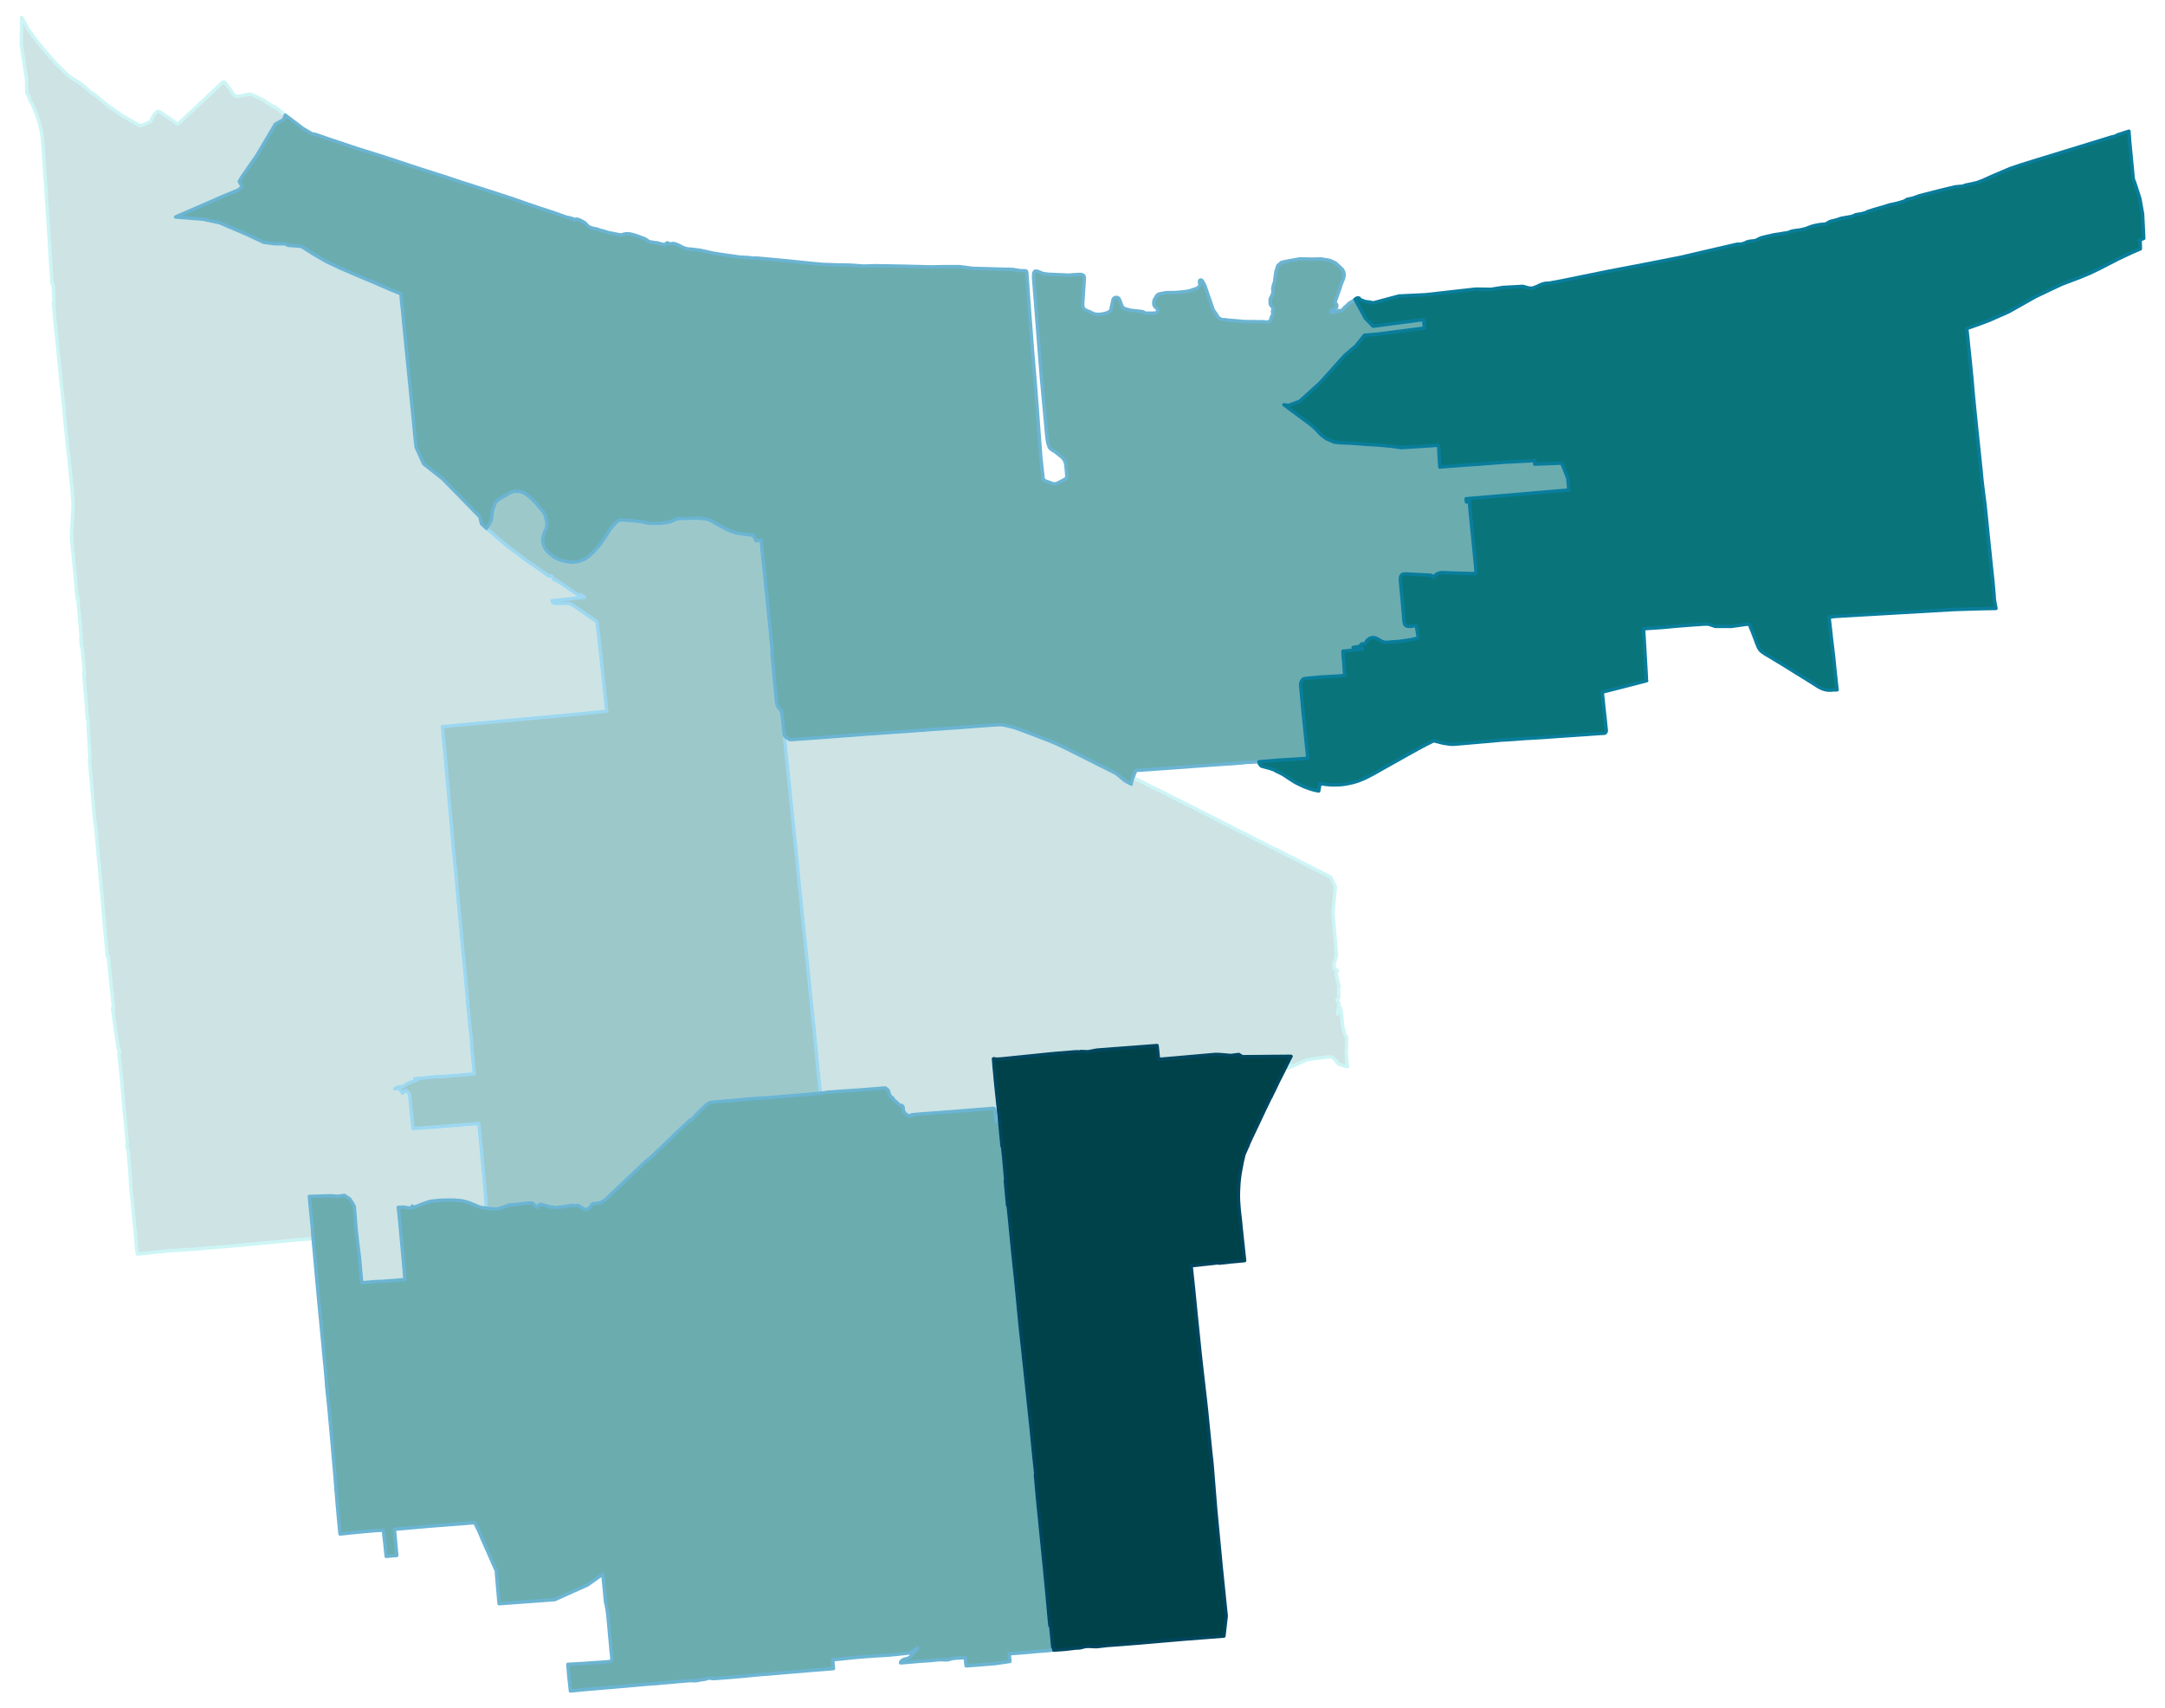 <svg width="5.07in" height="384" viewBox="0 0 3653 2880" xmlns="http://www.w3.org/2000/svg" xmlns:xlink="http://www.w3.org/1999/xlink"><path fill="#fff" d="M0 0h3653v2880H0z"/><defs><path id="a" d="M1686.89 1891.96l-2.74.23-1.03-.12-.91-.45-.92-.57-.57-.92-.34-1.37-.23-1.82-1.14-11.76-.34-2.85-.46-1.49-.34-.8-.57-.68-.92-.46h-1.48l-63.7 5.14-63.7 4.79-10.16 1.14.23 2.17-2.28-.23-2.17-.68-1.6-.8-2.17-1.26-1.94-1.59-.57-.8-1.03-1.49-.91-1.71-.69-2.17-.34-4.68-.57-.91-.91-1.26-1.14-.68-1.15.34-.57.23-.45-.11-3.43-3.09-2.39-2.28-5.03-4.22-1.71-3.31-3.77-2.4-2.74-6.05-.8-3.42-1.71-2.29-2.05-1.6-1.49-1.14-1.94-.11-13.01 1.14-30.48 2.4-29.11 1.94-22.72 1.71-10.04 1.48-.8-.11h-.8l-.92.11-.34-3.42-1.71-17.35-.91-9.13-.35-3.65-1.02-9.71-.46-4.33-.8-8.34-.34-3.42v-1.03l-.12-.91-.34-2.97-.11-1.94-.34-3.31-.35-3.65-.45-4.11-1.03-10.28-.57-6.84-.57-6.05-.69-7.42-.8-7.31-2.39-21.91-.23-2.86-2.51-24.08-.12-1.14-.11-1.37-.34-3.88-.46-4.46-.8-7.42-.69-7.3-1.59-17.12-1.03-9.93-1.83-17.01-1.6-15.64-1.59-15.98-2.63-24.54-2.51-25.57-.12-1.25-1.48-15.07-1.03-9.48-1.25-11.3-1.83-19.74-.11-1.03-1.94-20.66-1.26-12.21-.91-8.79-.92-8.56-.22-2.63-.92-9.82-1.25-11.18-1.03-10.16-1.83-18.84-1.37-12.55-.11-1.26-1.03-8.79-.68-7.07-.69-7.54-.23-2.97-.45-3.53-1.26-12.67-.46-4.23-.34-4.11-.57-5.25-.68-7.42-.92-7.99-1.37-12.9-.23-2.62-.68-6.16-.23-3.77-.46-3.43-.57-5.59-.91-8.45 1.48 2.06.8 1.03 1.26 1.14 1.37.91 3.65 2.28.57.35.57.22h1.26l.91.12 2.63-.12 51.14-3.76 7.99-.57 16.33-1.26 15.86-1.14 16.33-1.14 16.32-1.37 17.81-1.14 17.24-1.26 17.46-1.25 8.45-.57 9.36-.57 17.01-1.37 9.13-.46 8.68-.8 4.34-.23 3.54-.34 8.67-.57 17.35-1.26 18.73-1.25h.57l1.02-.12 19.3-1.48 9.02-.69 10.04-.68 8.91-.69 8.79-.68 5.93-.34h2.06l1.82-.12 4 .23 2.97.34 6.5 1.49 2.51.57 7.77 1.94 2.28.68 9.25 3.43 10.16 3.76 9.02 3.43 9.58 3.54 10.05 3.99 9.7 3.77 13.13 5.48 16.55 7.99 45.21 22.6 9.25 4.79 9.93 4.8 3.54 1.82 9.59 4.91 2.05 1.03 2.63 1.37 1.25.8 4.91 3.77 3.43 3.08 1.94 1.6.57.57 2.05 1.59 1.6 1.15.91.45 1.94 1.26 5.37 2.85.68.34 1.72.92v-1.26l.45-2.17.35-1.14.91-3.31 1.03-3.42 19.17 9.36 11.31 5.93 22.37 10.73 22.38 11.53 25.91 12.78.68.35 63.02 32.19 63.7 32.3 12.55 6.05 72.61 36.75 17.92 9.02 1.94.91 8.11 16.21-3.43 36.19-.68 6.73 2.51 31.62 2.85 34.36.69 5.82-.92 4.79-1.82 5.82-2.06 6.17.69 2.51-.12 5.02 3.2 1.03 1.14.91 1.26.69-.35.8-1.48 3.31-.46 1.14.69 3.19 3.19 13.36 1.49 3.88-1.26 4.91.23 4.11.34 9.01.35 1.83-3.77 4 3.2 4.22.57 1.48-.23 1.03-2.4 17.01 2.85-6.74.35-1.02 1.6-3.31 2.05 9.58 1.83 20.32.45 2.17.35.34 1.94 10.96 4.22 7.76-.46 2.86v3.54l.35 5.82-.12 4.79-.8 7.31 2.29 24.54-2.52-.46-3.08-.57-.68-.68-4.23-1.37-2.05-.35-3.43-1.82-1.25-1.37-1.71-2.86-5.14-5.36-2.17-1.14-1.71-.69-6.62.23-20.32 2.63-14.04 2.16-.58.35-5.7 2.51-24.43 10.96 2.17-9.02 2.39-10.62-1.82-.11-80.48.68-5.94-3.76-13.47 1.71-18.15-1.6-7.65-.23-72.83 6.4-21.46 1.82-1.83.12-.45-4.46-.58-4.9-.22-2.17-.8-8.11-.23-1.82-.23-1.83-94.98 7.19-7.19.57-14.27 2.74-11.99-.46-2.16.58-6.28-.12-36.76 2.97-4.8.46-85.96 8.78-7.19.23-2.51-.57h-1.94l.34 3.08.23 3.09.57 7.53.46 4.91.8 7.76.91 10.62.69 6.73 2.16 20.66 1.6 15.18 2.86 27.17z" stroke-linejoin="round"/></defs><use xlink:href="#a" fill="#cee3e4" stroke="#cef5f5" stroke-width="5.76"/><defs><path id="b" d="M683.23 2157.57l-9.48.92-4.45.45-2.17.12-2.63.23-3.76.22-3.66.23-4.22.35-7.31.57-11.75.45-20.1 1.72-3.42.22-3.88-43.83-3.08-24.43-2.4-21.91-.91-10.5-1.15-14.73-1.02-13.01-2.97-5.71-4.91-7.3-4.45-2.97-4.45-2.97-11.88 1.6-9.93-1.03-37.33 1.14 2.06 23.06 2.97 28.99.68 11.08.57 7.76-6.73.8-24.89 2.05-35.16 3.43-3.54.34-15.98 1.37-18.95 1.94-45.44 3.99-20.09 1.6-31.73 2.74-24.89 1.6-4.11.23-8.9.57-20.89 2.05-21.35 2.29-10.84 1.02-1.37.23h-1.6l-.35-1.94-.68-5.14-.69-7.64-.45-5.82-.69-7.08-.34-4.91-.34-4.57-.69-5.93-1.25-13.58-1.26-13.25-.68-6.62-1.37-14.83-2.63-26.14-.8-16.67-1.25-15.75-.8-9.82-.57-7.07-.35-4.23-.45-3.99-1.71-4.45-.12-4.91.46-3.43-.8-8.67-.8-8.45-1.14-11.41-.57-6.74-.46-5.82-.34-3.08-1.49-15.87-.22-2.28-.23-4.68-.23-1.83-.11-2.05-.35-3.31v-1.26l-1.71-17.12-.8-9.7-1.6-17.12-.91-8.56-2.28-21.01-.23-2.62 1.6.11-1.15-7.99-1.25 1.6-.91-6.73-.69-4.34-4.11-26.83-4.11-31.27 1.6-.12-8.79-87.89h-1.71l-.92-9.7-1.02-11.42-1.49-16.2-2.62-30.02-.8-9.25-.91-11.99v-.68l-1.03-11.64-.34-3.43-.92-7.76-.57-9.24-.23-3.77-.57-5.37-1.6-16.55-.91-9.02-.91-9.24-.23-2.51-.34-2.97-1.26-15.98-2.97-32.42-.34-2.74-.23-1.48-.23-1.71-.34-1.83-.34-1.48-.34-2.51-1.26-14.39-.46-4.9-.91-11.76-.11-1.71-3.77-42.81-1.6-18.83-.68-6.85 1.14-.8-3.31-57.42v-9.24l-1.6-1.14-.23-7.76-.34-6.74-.91-13.35-.69-7.2-.34-3.31-.23-1.82-.91-9.59-.69-8.45-.34-4.79-.23-2.17-.11-1.6-.12-1.48-.45-7.99 1.14 1.6.57.57-.34-1.6-2.4-26.03-.12-1.48-.68-6.28-1.26-11.07-.11-1.03-.8-.23-.23-1.48-.11-1.48-.34-4.11-.46-5.37 1.37 6.28-2.06-26.25-4.56-52.28-.35-.46-.57 4.57-.57-6.17-.23-1.94-.68-8.33-.8-9.82-.57-6.84-1.6-17.7-.68-6.85-.35-3.65-.45-4.56-.23-2.4-.23-2.17-.23-1.83v-.45l-.11-.92-.12-1.48-.11-1.14-.23-1.71-.11-1.6-1.14-11.19-.57-6.05-.35-6.16v-2.4l-.11-2.74.11-2.74.12-2.85v-1.03l.68-7.19.12-2.85.11-2.17.11-2.63.46-8.22.23-3.99.23-4.45.23-4.68.11-2.86v-2.62l.11-3.65-.34-7.65-.68-8.68-1.37-15.29-1.72-16.9-1.36-13.35-1.37-12.9-.46-4.79-.23-2.51-.68-5.94-2.97-28.42-2.4-22.6-.23-1.83-1.48-20.2-3.08-28.2-.46-3.76-2.51-24.43-2.63-26.48-.45-4.23-2.52-25.79-1.25-11.19-.46-4.11-1.83-18.6-1.02-11.42-1.37-17.23-.12-1.37-.11-.92 1.03-.11-.12-3.2-.23-2.85-1.02-23.63-1.03-2.05h-.8l-1.14-15.87-1.14-16.44-.23-4.68-.91-12.67-.23-3.99-.57-10.85-.35-5.02-.45-7.08-.92-14.15-1.02-16.44-.12-1.48-1.48-23.63-.46-6.85-.34-5.48-.11-1.25-.46-7.08-.34-5.25-.57-7.99-.8-11.76-1.03-13.81-.34-5.02-.8-13.24-.23-3.43-.23-3.99-.57-8.33-.68-9.02-.23-2.97-.12-1.94-.11-1.03-.46-4.22-.45-4.22-.58-4.11-.79-4.11-.8-4.11-1.15-5.25-1.37-4.91-1.48-5.02-1.48-4.45-2.29-6.4-1.48-3.88-1.48-3.42-1.03-2.4-2.97-6.28-.46-.91-.34-.68-3.08-5.14-.57-2.06-.12-1.14-.11-1.59-3.31-5.71-1.03-2.06v-.91l-.34-21.34-1.14-7.77-6.62-44.29-.46-3.76-.8-3.08.57-25.57.34-20.09 10.05 18.6L58.9 64.04l2.29 3.19L77.4 86.86l13.24 15.07 4 4.45 20.2 19.86 4.22 3.09 17.93 11.3 17.24 14.84 6.27 3.88 22.72 18.72 21.8 15.18 8.22 4.68 16.78 9.81 5.03 3.2 1.03.23 2.16-.34 3.89-1.37 5.25-2.63 5.82-2.28 1.25-1.83 3.31-6.39 5.03-7.19 2.28-1.94 1.48-.34 2.29.45 11.64 7.65 14.39 10.16 3.31 2.17 1.82.68 1.37-.68 1.94-1.71 58.68-54.91 13.36-12.9 2.62-.34 2.17 1.48 8.9 11.76 4.11 6.85 2.74 2.97 3.31.91 5.48-.23 15.76-3.31 3.08.46 6.51 2.62 12.44 5.94 17.24 11.07 2.97 1.37 2.05.46 16.55 13.35-1.02 2.63-2.06 5.14-13.58 7.42-13.93 23.51-18.04 30.36-9.82 14.04-9.47 13.7-5.82 8.45-3.88 6.73 3.42 5.94.34 4.33-6.16 4.46-20.78 8.44-69.75 30.36-6.16 2.63-4.57 2.05-3.76 1.72 23.74 1.94 22.49 1.71 28.08 6.05 45.21 19.29 29.22 13.7 18.27 2.39 18.15.23 4.68 2.51 7.53.57 14.5 1.15 3.42 2.05 15.87 10.05 22.95 13.35 23.17 10.96 37.56 16.09 19.63 8.22 22.83 9.82 2.86 1.37 4.79 1.94 3.77 1.6 5.02 2.05 3.77 1.26 2.63.91 1.25 14.61.34 2.97.46 4.56.57 4.8.12 1.37.22 1.48.46 4.45 1.6 18.38.68 6.73 1.26 12.45 4.45 45.08 5.82 57.42 2.06 20.77 3.65 37.79.57 6.27 2.17 19.98 12.79 28.19 32.19 25.34 62.44 63.92 3.08 12.1 6.63 5.94 1.48 1.37 1.94 1.6 9.93 8.44 1.26 1.03 1.14 1.14 3.65 3.08 6.85 5.94 6.39 5.37 7.2 5.59 29.11 22.03 11.64 7.87 1.6 1.15 19.29 13.69 5.37 3.66 4.56-.35 4.68 6.85 3.77.8 35.96 24.31h5.02l6.39 4.23-6.73.57-4 .45-16.09 1.72-16.67 1.82-9.02.92-2.51.22.57 1.83.57.69.69.79 1.02.58 1.15.45.57.23h.8l1.59.11h1.95l3.31-.11 12.44-.23h1.6l1.25.12 1.03.22 1.26.23 1.37.69 3.19 1.71 3.08 1.94 3.66 2.4 8.1 5.48 11.19 7.64 3.65 2.63 5.94 4.11 2.62 1.83 1.15 1.02 1.02.92.8 1.02.69 2.74.91 7.65 1.14 9.59 3.08 28.42 1.26 11.19.8 9.01 4.57 41.55 3.65 34.7.57 5.37-3.88.34-66.9 6.62-79.56 7.19-127.06 11.76.91 9.02.46 6.27 2.97 29.57 2.39 26.71.35 4.11 1.02 11.07.8 8.22 2.97 33.56 1.6 17.69 1.14 11.98 1.03 12.22 1.25 14.49 2.17 26.94.92 7.31 2.17 21.11 1.25 13.7 1.94 22.83 1.6 17.81.91 8.44.23 2.74 2.86 30.71 1.48 16.32 2.4 25.8 3.99 41.43 1.26 14.5 2.17 23.74.34 3.31.11 2.4.12 2.17 1.6 16.09.22 1.94.12 1.37.11 1.37v3.2l.23 2.05 1.26 11.3 2.51 21.92 1.25 20.43 1.94 19.75.92 10.04.57 5.37.23 2.51.23 2.4-30.71 2.62-3.31.23-20.89 1.71-1.6.12-6.97-.12-37.21 3.66 4.22 2.16-11.64 3.89-7.65 4.1-6.16 3.89-5.37-.69-1.48.8-4.46 1.94-1.14.8 7.2-.69 2.28 2.29 3.77 5.82 6.16-4.91 5.48 5.94 5.94 58.55 28.42-1.82 39.96-3.2 32.53-2.51 10.27-.91 2.52 28.08.68 5.47 1.94 21.01 3.08 31.84 1.6 18.72.23 2.86 1.26 15.29.91 13.7.46 6.05-6.63-1.03-4.9-.91-10.96-4.8-8.22-3.08-10.28-2.74-12.44-1.14-9.36-.11-14.73.34-12.67 1.26-5.93.91-8.79 3.08-11.76 4.45-2.4 1.03-1.03.34-2.28 1.14h-.57l-.46-1.14-.68-.68-.92-.57-.68.57-.57 1.37-.46 1.37-.91.57-8.79-1.71-3.08-.46-9.14.46 1.15 9.93.68 6.39.46 4.68 1.94 21.91 4.45 48.06 2.63 30.7z" stroke-linejoin="round"/></defs><use xlink:href="#b" fill="#cee3e4" stroke="#cef5f5" stroke-width="5.76"/><defs><path id="c" d="M999.67 2029.96l-4.11 5.82-2.86 2.17-2.97 1.14-2.51.69-12.21-7.42-.46.68-3.99.12h-.23l-3.2-.35-4.22-.22-4.57.91-3.19.68-16.9 2.17-3.08-.68-2.06-.35-5.82-.11-5.48-2.05-2.4-.46-2.96-1.03-3.66-1.25-2.17.91-1.48.68-.46 2.4-.91 1.03-.91.34-1.37-.8-1.37-.45-5.25-5.6-2.29-.34-11.64.57-10.16 1.48-8.22.8-7.08.12-8.67 3.31-8.68 2.97-7.31.8-5.02-.23-9.24-1.03-.46-6.05-.91-13.7-1.26-15.29-.23-2.86-1.6-18.72-3.08-31.84-1.94-21.01-.68-5.47-2.52-28.08-10.27.91-32.53 2.51-39.96 3.2-28.42 1.82-5.94-58.55-5.48-5.94-6.16 4.91-3.77-5.82-2.28-2.29-7.2.69 1.14-.8 4.46-1.94 1.48-.8 5.37.69 6.16-3.89 7.65-4.1 11.64-3.89-4.22-2.16 37.21-3.66 6.97.12 1.6-.12 20.89-1.71 3.31-.23 30.71-2.62-.23-2.4-.23-2.51-.57-5.37-.92-10.04-1.94-19.75-1.25-20.43-2.51-21.92-1.26-11.3-.23-2.05v-3.2l-.11-1.37-.12-1.37-.22-1.94-1.6-16.09-.12-2.17-.11-2.4-.34-3.31-2.17-23.74-1.26-14.5-3.99-41.43-2.4-25.8-1.48-16.32-2.86-30.71-.23-2.74-.91-8.44-1.6-17.81-1.94-22.83-1.25-13.7-2.17-21.11-.92-7.31-2.17-26.94-1.25-14.49-1.03-12.22-1.14-11.98-1.6-17.69-2.97-33.56-.8-8.22-1.02-11.07-.35-4.11-2.39-26.71-2.97-29.57-.46-6.27-.91-9.02 127.06-11.76 79.56-7.19 66.9-6.62 3.88-.34-.57-5.37-3.65-34.7-4.57-41.55-.8-9.01-1.26-11.19-3.08-28.42-1.14-9.59-.91-7.65-.69-2.74-.8-1.02-1.02-.92-1.15-1.02-2.62-1.83-5.94-4.11-3.65-2.63-11.19-7.64-8.1-5.48-3.66-2.4-3.08-1.94-3.19-1.71-1.37-.69-1.26-.23-1.03-.22-1.25-.12h-1.6l-12.44.23-3.31.11h-1.95l-1.59-.11h-.8l-.57-.23-1.15-.45-1.02-.58-.69-.79-.57-.69-.57-1.83 2.51-.22 9.02-.92 16.67-1.82 16.09-1.72 4-.45 6.73-.57-6.39-4.23h-5.02l-35.96-24.31-3.77-.8-4.68-6.85-4.56.35-5.37-3.66-19.29-13.69-1.6-1.15-11.64-7.87-29.11-22.03-7.2-5.59-6.39-5.37-6.85-5.94-3.65-3.08-1.14-1.14-1.26-1.03-9.93-8.44-1.94-1.6.46-.69 5.48-8.33 1.48-3.31 1.14-2.4.46-3.08.11-4.11 1.37-8.1 2.06-6.96 1.25-3.31 2.17-4.11 3.54-3.54 7.88-4.68 13.81-7.99 5.94-1.94 9.36.34 7.42 2.74 9.02 6.51 11.07 11.07 12.1 14.15 1.6 2.4 1.6 4.22 1.14 5.02.23 1.03.79 1.26.23 3.54.12 5.59-.46 3.08-.68 2.97-2.52 4.91-3.08 9.81-.23 6.62 1.83 6.62 3.77 6.97 5.36 5.59 8.34 6.51 7.87 4.11 9.13 2.74 11.19 2.05 11.65-.91 12.1-4.45 3.54-2.63 2.74-1.83 6.96-6.39 1.6-1.6 5.7-6.16 5.14-5.71.92-1.6 9.93-14.49 6.28-10.05.57-.91 2.85-3.2 4.68-5.02 4.45-4.45 1.83-1.26 2.17-.45h3.99l10.73.45 7.2.69 12.32 1.25 7.65 1.6 6.85 1.49 9.02.11 11.42-.23 12.1-1.6 2.51-.79 1.6-.46 5.82-2.63 4.79-1.82 4.46-.8h2.62l8.68-.12 18.6-.45 11.31.91 6.05 1.03 4.11 1.37 4.11 2.39 10.61 6.05 10.73 5.6.92.57 7.53 3.65 4.91 1.83 3.42.91 2.29.69 9.36 1.59 6.39.8 9.13 1.14 4.45.69.35 1.82 2.28 4.68 1.26 2.63.34-.23 8.33-1.14.69 8.68 1.25 14.15.35 3.08.22 2.63 4.34 40.06 1.14 14.16.23 2.05.57 1.03.8 9.13.12 2.28.34 2.17.23 3.65.8 7.54.79 8.44.35 2.63.57 6.73.57 5.6.68 5.48.46 5.82 2.05 21.69.58 6.5.79 7.99.8 8.56-.57 1.6.57 6.16.8 8.45 2.29 24.2.57 7.53 1.48 15.64.57 5.02.34 4.46.8 8.44.46 2.63.46 3.08.57 1.48.8 1.83 1.02 1.71 3.2 4 1.26 1.59.68 1.15.34.91.23.8.34 1.94.8 6.62 1.14 11.87.8 7.53.57 5.48.23 1.94.23 2.51.91 8.45.57 5.59.46 3.43.23 3.77.68 6.16.23 2.62 1.37 12.9.92 7.99.68 7.42.57 5.25.34 4.11.46 4.23 1.26 12.67.45 3.53.23 2.97.69 7.54.68 7.07 1.03 8.79.11 1.26 1.37 12.55 1.83 18.84 1.03 10.16 1.25 11.18.92 9.82.22 2.63.92 8.56.91 8.79 1.26 12.21 1.94 20.66.11 1.03 1.83 19.74 1.25 11.3 1.03 9.48 1.48 15.07.12 1.25 2.51 25.57 2.63 24.54 1.59 15.98 1.6 15.64 1.83 17.01 1.03 9.93 1.59 17.12.69 7.3.8 7.42.46 4.46.34 3.88.11 1.37.12 1.14 2.51 24.08.23 2.86 2.39 21.91.8 7.31.69 7.42.57 6.05.57 6.84 1.03 10.28.45 4.11.35 3.65.34 3.31.11 1.94.34 2.97.12.91v1.03l.34 3.42.8 8.34.46 4.33 1.02 9.71.35 3.65.91 9.13 1.71 17.35.34 3.42-.91.23-2.17.23-14.61 1.48-32.19 2.52-39.84 3.42-26.49 1.6-23.63 2.28-40.75 3.43-5.59 1.02-2.63 1.14-2.97 1.83-14.84 14.04-11.19 12.44h-1.02l-.57-.45-9.94 9.13-2.74 2.74-2.51 2.05-5.25 4.91-2.74 2.74-3.99 3.65-2.29 2.51-1.94 2.06-3.88 3.42-6.05 5.82-5.02 4.91-19.18 18.26-1.48 1.49-7.77 6.05-5.02 4.68-7.53 7.19-10.73 10.04-31.63 29.91-9.36 9.02-5.02 4.45-7.08 4.68-5.59.68-4 .8-2.28.35-2.05.11z" stroke-linejoin="round"/></defs><use xlink:href="#c" fill="#9dc8ca" stroke="#9dd7f0" stroke-width="5.76"/><defs><path id="d" d="M1704.01 2801.92l-25.8 3.77-10.62.8-20.43 1.71-17.01 1.14-1.14-10.27-.23-3.88-1.71.23-1.71.11-1.6.23h-1.83l-2.28.11-2.06.23h-1.94l-2.05.23-2.4.23-4.11.46-1.48.22-1.49.58-1.37.45-1.59.46-1.49.34-1.94.12-1.6.11h-3.19l-1.15-.11-1.25-.23h-1.37l-2.17.11h-3.88l-6.51.69-9.59.91-13.13.8-10.73.91-10.5.91-9.36.8-3.88.23.8-2.28 1.37-1.49 3.31-2.05 7.42-1.83 3.77-2.62 12.44-14.73-14.04 8.22-19.98 2.29-15.41 1.48-22.15 1.25-14.04 1.03-20.66 1.71-18.49 1.94-9.71 1.03-9.13.8 1.48 14.84-6.16.68-20.89 1.6-13.7 1.03-13.13 1.26-16.32 1.25-11.76 1.03-27.85 2.4-13.02.91-34.47 3.31-19.29 1.6-7.08.57-6.28.45-12.56.92-3.08-.34-3.77-.46-2.28.23-2.4.68-3.08 1.03-4.91.57-9.13 1.71-3.31.23-2.4-.11-4.45-.23-19.52 1.6-22.6 2.05-10.85.8-1.37.34-18.38 1.26-49.09 4.33-49.08 4.11-31.74 3.09-.68-6.28-1.94-18.15-1.72-20.55 23.06-1.25 41.33-2.86 5.48-.57 1.25-.11.8-.23.69-.46.34-.22.46-.46.34-.8.23-.57.22-.57v-2.97l-.22-2.51-1.14-10.62-.69-8.67-1.03-10.27-1.25-14.16-1.94-20.77-.35-3.54-.45-3.88-.23-2.17-.34-2.4-.23-1.48-1.49-8.56-.34-1.37-.23-.69-.34-1.6-.34-1.94-.34-2.39-.23-2.4-.23-1.83-.11-2.39-.23-2.63-.23-2.51-.23-1.94-.34-4-1.37-13.01-.46-5.36-.46-4-.45-3.99-25.69 18.15-55.36 24.88-44.18 3.2-49.66 3.65-.57-5.94-.91-10.5-3.09-35.73.23-2.39-13.81-31.39-4.22-9.36-5.37-12.22-5.48-12.89-2.51-5.48-3.2-6.51-2.39-4.34-17.93 1.49-36.18 2.74-14.62 1.14-13.92 1.14-16.33 1.48-18.26 1.6-18.15 1.48 4.11 44.29-17.93 1.49-3.08-29.68-.45-2.97-1.15-11.53-17.23 1.03-9.94.91-16.32 1.49-12.44 1.25-17.24 1.83-2.85-29.11-2.06-23.17-3.77-47.14-1.94-22.49-3.99-45.31-1.94-21.12-.69-7.53-1.37-15.07-.34-3.65-3.77-36.53-.23-5.25-2.39-27.51-.57-5.14-.57-5.25-3.32-35.95-5.82-60.39-2.51-27.39-1.83-19.41-.11-1.59-.34-4-4.34-47.83-.8-7.87-.57-7.76-.68-11.08-2.97-28.99-2.06-23.06 37.33-1.14 9.93 1.03 11.88-1.6 4.45 2.97 4.45 2.97 4.91 7.3 2.97 5.71 1.02 13.01 1.15 14.73.91 10.5 2.4 21.91 3.08 24.43 3.88 43.83 3.42-.22 20.1-1.72 11.75-.45 7.31-.57 4.22-.35 3.66-.23 3.76-.22 2.63-.23 2.17-.12 4.45-.45 9.48-.92-2.63-30.7-4.45-48.06-1.94-21.91-.46-4.68-.68-6.39-1.15-9.93 9.14-.46 3.08.46 8.79 1.71.91-.57.46-1.37.57-1.37.68-.57.92.57.68.68.46 1.14h.57l2.28-1.14 1.03-.34 2.4-1.03 11.76-4.45 8.79-3.08 5.93-.91 12.67-1.26 14.73-.34 9.36.11 12.44 1.14 10.28 2.74 8.22 3.08 10.96 4.8 4.9.91 6.63 1.03 9.24 1.03 5.02.23 7.31-.8 8.68-2.97 8.67-3.31 7.08-.12 8.22-.8 10.16-1.48 11.64-.57 2.29.34 5.25 5.6 1.37.45 1.37.8.91-.34.91-1.03.46-2.4 1.48-.68 2.17-.91 3.66 1.25 2.96 1.03 2.4.46 5.48 2.05 5.82.11 2.06.35 3.08.68 16.9-2.17 3.19-.68 4.57-.91 4.22.22 3.2.35h.23l3.99-.12.46-.68 12.21 7.42 2.51-.69 2.97-1.14 2.86-2.17 4.11-5.82 2.05-.11 2.28-.35 4-.8 5.59-.68 7.08-4.68 5.02-4.45 9.36-9.02 31.63-29.91 10.73-10.04 7.53-7.19 5.02-4.68 7.77-6.05 1.48-1.49 19.18-18.26 5.02-4.91 6.05-5.82 3.88-3.42 1.94-2.06 2.29-2.51 3.99-3.65 2.74-2.74 5.25-4.91 2.51-2.05 2.74-2.74 9.94-9.13.57.45h1.02l11.19-12.44 14.84-14.04 2.97-1.83 2.63-1.14 5.59-1.02 40.75-3.43 23.63-2.28 26.49-1.6 39.84-3.42 32.19-2.52 14.61-1.48 2.17-.23.91-.23.92-.11h.8l.8.11 10.04-1.48 22.72-1.71 29.11-1.94 30.48-2.4 13.01-1.14 1.94.11 1.49 1.14 2.05 1.6 1.71 2.29.8 3.42 2.74 6.05 3.77 2.4 1.71 3.31 5.03 4.22 2.39 2.28 3.43 3.09.45.11.57-.23 1.15-.34 1.14.68.91 1.26.57.91.34 4.68.69 2.17.91 1.71 1.03 1.49.57.8 1.94 1.59 2.17 1.26 1.6.8 2.17.68 2.28.23-.23-2.17 10.16-1.14 63.7-4.79 63.7-5.14h1.48l.92.46.57.68.34.8.46 1.49.34 2.85 1.14 11.76.23 1.82.34 1.37.57.92.92.57.91.45 1.03.12 2.74-.23 1.94 20.77 1.94 19.98.91-.12.34 4.68.35 3.66 1.25 10.5.23 3.42 3.2 35.73-.8.11 3.08 33.11.8 8.79.91-.12 3.08 30.48 1.03 10.96 1.03 9.93 3.08 31.61 4.45 41.9 2.52 25.45.91 8.9.8 9.02 3.88 39.72 4.56 41.32.35 2.74.11 2.74.23 1.72 1.83 16.43 1.94 18.38 4.45 41.78 4.45 41.66 4 41.55 3.88 36.64-.57 2.51.34 3.31 2.85 31.28 1.03 11.07 3.2 31.5.91 9.59 3.08 30.93.92 9.25 3.31 32.42 1.02 11.18 3.09 31.74.91 9.93 2.74 30.25 1.14 11.18 1.26-.11 3.54 36.64-1.49.11.23 3.31.11 1.49-4.79.45-7.99.8-8.68.57-7.53.69-7.08.68-19.18 1.6-12.21.91-4.91.35.11 2.05 1.03 10.84z" stroke-linejoin="round"/></defs><use xlink:href="#d" fill="#6bacaf" stroke="#6bb4d2" stroke-width="5.76"/><defs><path id="e" d="M1908.81 1321.92l-1.72-.92-.68-.34-5.37-2.85-1.94-1.26-.91-.45-1.6-1.15-2.05-1.59-.57-.57-1.94-1.6-3.43-3.08-4.91-3.77-1.25-.8-2.63-1.37-2.05-1.03-9.59-4.91-3.54-1.82-9.93-4.8-9.25-4.79-45.21-22.6-16.55-7.99-13.13-5.48-9.7-3.77-10.05-3.99-9.58-3.54-9.02-3.43-10.16-3.76-9.25-3.43-2.28-.68-7.77-1.94-2.51-.57-6.5-1.49-2.97-.34-4-.23-1.82.12h-2.06l-5.93.34-8.79.68-8.91.69-10.04.68-9.02.69-19.3 1.48-1.02.12h-.57l-18.73 1.25-17.35 1.26-8.67.57-3.54.34-4.34.23-8.68.8-9.13.46-17.01 1.37-9.36.57-8.45.57-17.46 1.25-17.24 1.26-17.81 1.14-16.32 1.37-16.33 1.14-15.86 1.14-16.33 1.26-7.99.57-51.14 3.76-2.63.12-.91-.12h-1.26l-.57-.22-.57-.35-3.65-2.28-1.37-.91-1.26-1.14-.8-1.03-1.48-2.06-.23-2.51-.23-1.94-.57-5.48-.8-7.53-1.14-11.87-.8-6.62-.34-1.94-.23-.8-.34-.91-.68-1.15-1.26-1.59-3.2-4-1.02-1.71-.8-1.83-.57-1.48-.46-3.08-.46-2.63-.8-8.44-.34-4.46-.57-5.02-1.48-15.64-.57-7.53-2.29-24.2-.8-8.45-.57-6.16.57-1.6-.8-8.56-.79-7.99-.58-6.5-2.05-21.69-.46-5.82-.68-5.48-.57-5.6-.57-6.73-.35-2.63-.79-8.44-.8-7.54-.23-3.65-.34-2.17-.12-2.28-.8-9.13-.57-1.03-.23-2.05-1.14-14.16-4.34-40.06-.22-2.63-.35-3.08-1.25-14.15-.69-8.68-8.33 1.14-.34.23-1.26-2.63-2.28-4.68-.35-1.82-4.45-.69-9.13-1.14-6.39-.8-9.36-1.59-2.29-.69-3.42-.91-4.91-1.83-7.53-3.65-.92-.57-10.73-5.6-10.61-6.05-4.11-2.39-4.11-1.37-6.05-1.03-11.31-.91-18.6.45-8.68.12h-2.62l-4.46.8-4.79 1.82-5.82 2.63-1.6.46-2.51.79-12.1 1.6-11.42.23-9.02-.11-6.85-1.49-7.65-1.6-12.32-1.25-7.2-.69-10.73-.45h-3.99l-2.17.45-1.83 1.26-4.45 4.45-4.68 5.02-2.85 3.2-.57.91-6.28 10.05-9.93 14.49-.92 1.6-5.14 5.71-5.7 6.16-1.6 1.6-6.96 6.39-2.74 1.83-3.54 2.63-12.1 4.45-11.65.91-11.19-2.05-9.13-2.74-7.87-4.11-8.34-6.51-5.36-5.59-3.77-6.97-1.83-6.62.23-6.62 3.08-9.81 2.52-4.91.68-2.97.46-3.08-.12-5.59-.23-3.54-.79-1.26-.23-1.03-1.14-5.02-1.6-4.22-1.6-2.4-12.1-14.15-11.07-11.07-9.02-6.51-7.42-2.74-9.36-.34-5.94 1.94-13.81 7.99-7.88 4.68-3.54 3.54-2.17 4.11-1.25 3.31-2.06 6.96-1.37 8.1-.11 4.11-.46 3.08-1.14 2.4-1.48 3.31-5.48 8.33-.46.69-1.48-1.37-6.63-5.94-3.08-12.1-62.44-63.92-32.19-25.34-12.79-28.19-2.17-19.98-.57-6.27-3.65-37.79-2.06-20.77-5.82-57.42-4.45-45.08-1.26-12.45-.68-6.73-1.6-18.38-.46-4.45-.22-1.48-.12-1.37-.57-4.8-.46-4.56-.34-2.97-1.25-14.61-2.63-.91-3.77-1.26-5.02-2.05-3.77-1.6-4.79-1.94-2.86-1.37-22.83-9.82-19.63-8.22-37.56-16.09-23.17-10.96-22.95-13.35-15.87-10.05-3.42-2.05-14.5-1.15-7.53-.57-4.68-2.51-18.15-.23-18.27-2.39-29.22-13.7-45.21-19.29-28.08-6.05-22.49-1.71-23.74-1.94 3.76-1.72 4.57-2.05 6.16-2.63 69.75-30.36 20.78-8.44 6.16-4.46-.34-4.33-3.42-5.94 3.88-6.73 5.82-8.45 9.47-13.7 9.82-14.04 18.04-30.36 13.93-23.51 13.58-7.42 2.06-5.14 1.02-2.63 30.25 22.83 14.16 8.34 2.4.68 2.39.34 3.54.92 21.92 7.64 37.1 12.45 6.97 2.28 48.97 15.41 61.99 20.43 44.4 14.15 22.03 7.42 17.7 5.6 48.97 15.75 22.26 7.3 22.38 7.88 22.49 7.65 22.48 7.3 22.04 7.88 3.99.68 2.63.57 2.28.92 1.83.23.8.57.68 1.71.57.11.69-.11 1.14-1.03 2.62-.45 4.34 1.14 3.08 1.48 4.23 2.51 1.94.8 5.82 6.28 1.94 1.14 5.59 2.05 6.4 1.15 6.73 2.39 3.66.8 9.7 2.97 5.93 1.14 12.33 2.51 3.31.23 3.09-.57 1.48-.57 4.45-.8 5.82.34 7.54 1.83 7.08 2.4 4.45 1.82 5.48 1.83 3.42 2.05 2.63 2.06 2.62 1.14 2.52.68 2.39.12 3.66.8 3.76.23 4 1.02 4.22 1.26 3.43.57 1.48.57 1.26-.46 1.25-1.82.8-.8 1.26-.23 3.42 1.37 2.06.46 1.02-.12 1.15-.34 1.25-.23 2.86.12 4.56 1.59 4.68 2.06 1.49 1.03 2.51 1.25 1.94.69 1.37.8 2.85.79 2.51.69 7.2.57 14.72 1.83 21.92 4.9 22.83 3.54 22.49 3.08 13.7.69 6.62.91h8.22l43.83 4 44.3 4.56 22.03 2.06 23.06.8 23.86.45 22.37 1.6 22.26-.57 45.78.8 45.55 1.14 23.97-.45h24.32l22.94 2.96 50.46 1.37 3.54.12 2.28.11 4.45-.23 3.2.57 1.94-.34 13.81 2.28 9.13.23 1.37.8.35.91.23 1.26 3.88 55.02 5.93 78.42 3.88 45.54 3.54 45.2 6.4 86.87 3.99 36.41 1.03 2.17 1.94 1.6 11.87 4.45 4.11.91 2.4-.23 3.19-1.14 13.36-7.08 1.37-1.59.57-1.83.12-2.06-1.83-19.97-1.83-5.37-3.54-4.9-11.87-9.59-7.3-4.57-3.09-3.19-2.39-6.74-1.72-10.16-9.59-103.87-9.36-119.62-.11-2.29-3.54-43.6.34-8.33 2.06-2.74 3.77-.12.79.35 8.79 3.65 5.48.8 4.8.57 20.2.8 13.02.68 10.61-.91 8.91-.46 3.42.57 2.63 1.71.91 3.54-.45 8.79-.58 8.56-1.82 27.74.57 4.22 1.14 2.4 1.6 1.71 2.51 1.26 1.48.8 6.28 2.51 1.83 1.14 5.94 2.28 7.53.23 1.94-.23 3.08-.45 7.08-1.83 3.2-1.6 2.17-1.37 1.25-2.17 3.54-16.66 1.37-2.74 1.83-1.14 2.28-.46 2.28.34 2.17 1.37 1.94 3.77 2.06 5.71 1.82 4.22 1.72 2.4 2.39 1.14 9.25 2.74 18.27 2.05 3.53.69 1.6.91 2.63 1.37 13.92-.11 3.43-.35 1.71-.79 1.49-3.09-.46-1.82-1.03-2.06-2.51-1.94-1.6-1.82-1.03-2.4-.22-2.74.22-3.42 1.37-3.32 1.72-2.62 1.71-3.2 2.97-2.39 4.79-1.15 8.79-1.48 16.21-.23 17.01-1.71 5.94-1.25 11.41-3.77 3.09-1.94 1.25-1.14 1.03-1.37.34-1.72-.34-2.96-.34-3.09.57-1.59 1.14-.57 1.37.11 1.6 1.37 1.37 2.4 2.96 5.36 4.68 13.81 9.59 27.51 4.8 6.97 3.54 5.7 2.51 1.71 2.4 1.49 2.17.57 3.53-.11 7.42 1.02 11.76.92 13.36 1.25 8.56.12 9.59.11 7.42.11h3.54l4.22.12 3.54.34 4.34.11 1.94-1.02 1.6-1.6.91-1.6.34-1.71.12-1.26 2.28-4.68.46-1.37.11-1.71-.57-2.62.34-2.29.57-1.71.46-1.14-.46-1.48-1.14-1.03-1.71-2.28-1.37-1.72-.68-3.31.11-4.22.11-1.71.35-1.49 2.17-4.11 1.36-3.19.35-2.06.57-2.96-.57-2.74V485l.8-2.62.57-3.08 1.6-4.46.34-1.94.23-3.31.68-3.99.46-4.22 1.14-5.71 2.85-8.79 6.17-5.25 11.07-2.4 19.98-3.54 20.77.46 14.84-.34 14.5 2.39 9.93 4.46 11.31 10.61 2.51 4.34.91 5.36-1.26 5.94-2.51 5.93-1.71 4.34-1.83 6.05-7.53 21.35-.34 1.48.23 1.83.8 1.48 1.14 1.14.57 1.83-.34 1.94-.69 2.05-1.6 1.03-1.94.8-2.51 1.26-2.4.57-.68.8.11 1.25.57 1.26 1.03 1.25h2.28l2.4-.68 3.31-1.03 2.06-1.14 1.59-.8 1.6.11 1.49.57h1.14l1.03-.34.57-1.25 2.05-2.06 2.85-3.19 2.86-2.06 2.17-2.51 2.39-2.05 4.8-2.74 4.57-3.43 12.9 23.86 4.22 7.87 13.24 13.7 85.16-11.3 1.49 14.38-15.99 2.06-63.92 8.22-21.35 1.71-14.27 17.92-14.84 12.67-4.11 3.54-7.31 8.1-34.13 38.01-20.55 18.61-3.65 3.31-10.39 9.36-18.72 6.96-7.99-1.14 30.59 22.6 15.98 11.87 3.43 3.08 3.2 2.97 10.27 10.62 8.33 6.27 13.36 5.71 11.3 1.14 16.67.57 26.48 2.06 20.32 1.14 6.17.57 16.09 1.49 15.98 2.28 47.15-2.97 15.64-1.03 2.17 36.76 9.93-.8 13.36-1.03 20.55-1.6 21.8-1.37 43.49-3.42 43.5-2.17 7.99-.68-.57 6.16 45.77-1.71 8.56 21.57 1.26 3.31.46 2.06-.12 1.82.8 5.82.8 10.73-173.17 14.73.45 5.59 5.82-.46-.34 6.85 10.05 102.05.91 12.1-8.22.11-8.67-.23-40.87-1.37-2.17.23-2.51.57-2.74 1.03-2.74 1.83-2.86 2.62-1.48 1.83-1.03-1.71-.68-.69-1.71-1.03-1.6-.34-41.67-2.17-3.88.23-1.49.69-1.02.68-.92 1.03-.68 1.14-.8 2.85-.11 5.37.8 8.56 2.28 23.51 3.08 36.19 1.03 4.45 1.14 1.71.8.69.57.45 1.14.46 2.85.46h4.23l8.9-1.37 1.49 8.79 1.94 12.32-11.99 2.63-4.68.8-5.71.91-7.53 1.03-1.71.23-21.12 1.59h-2.29l-1.82-.11-2.29-.46-2.74-1.14-2.96-1.82-3.09-1.72-2.16-1.14-1.95-.91-1.36-.34-1.37-.23-1.37-.12-1.37.12-1.83.34-1.37.46-1.37.45-1.37.8-1.37 1.26-1.6 1.48-1.6 2.28-1.14 2.06-.8 1.71-5.02-.45-4.8 4.56-10.27 1.48 16.33 1.72-.35 1.37-30.59 3.08-2.4.23.23 8.22 1.03 9.93.8 11.64.8 10.84-4.11.8-16.56 1.14-19.4 1.03-14.27 1.26-11.76 1.25-3.08.57-1.72 1.26-1.82 2.4-1.6 3.88v4.11l4.68 49.99 2.4 23.17 5.02 49.2-26.26 1.83-12.1.57-7.64.57-2.29.11-1.94.23-3.31.23-4.34.34-22.71 1.83-.92.11-.8.11-15.29.8-5.94.23-2.51.23-1.71.23-1.94.23-2.74.23-10.51.91-9.01.57-5.48.34-16.21 1.14-15.42 1.03-31.27 2.4-38.47 2.74-6.85.45-4.68.35-12.68.91-15.98 1.14-4.68.23-6.39.34-1.83 4.22-1.6 4.23-1.59 3.54-1.03 3.42-.91 3.31-.35 1.14-.45 2.17v1.26z" stroke-linejoin="round"/></defs><use xlink:href="#e" fill="#6bacaf" stroke="#6bb4d2" stroke-width="5.76"/><defs><path id="f" d="M2226.62 1324.66l-1.6 8.79-7.42-1.49-7.53-2.28-6.28-2.28-4.46-1.72-4.56-2.17-5.02-2.39-4.8-2.51-10.27-6.51-4-2.63-2.28-1.59-1.71-1.14-2.63-1.6-3.54-1.83-4.11-2.05-2.28-1.03-2.06-.91-.8-.92-.11-.11-8.1-2.86-4.23-1.14-1.03-.22-2.28-.69-1.83-.46-.79-.22-4-1.15-.8-.34-.8-.57-.45-.68-.35-1.03-.11-1.37-1.37.34-.69-3.77.8-.11.92-.11 22.71-1.83 4.34-.34 3.31-.23 1.94-.23 2.29-.11 7.64-.57 12.1-.57 26.26-1.83-5.02-49.2-2.4-23.17-4.68-49.99v-4.11l1.6-3.88 1.82-2.4 1.72-1.26 3.08-.57 11.76-1.25 14.27-1.26 19.4-1.03 16.56-1.14 4.11-.8-.8-10.84-.8-11.64-1.03-9.93-.23-8.22 2.4-.23 30.59-3.08.35-1.37-16.33-1.72 10.27-1.48 4.8-4.56 5.02.45.8-1.71 1.14-2.06 1.6-2.28 1.6-1.48 1.37-1.26 1.37-.8 1.37-.45 1.37-.46 1.83-.34 1.37-.12 1.37.12 1.37.23 1.36.34 1.95.91 2.16 1.14 3.09 1.72 2.96 1.82 2.74 1.14 2.29.46 1.82.11h2.29l21.12-1.59 1.71-.23 7.53-1.03 5.71-.91 4.68-.8 11.99-2.63-1.94-12.32-1.49-8.79-8.9 1.37h-4.23l-2.85-.46-1.14-.46-.57-.45-.8-.69-1.14-1.71-1.03-4.45-3.08-36.19-2.28-23.51-.8-8.56.11-5.37.8-2.85.68-1.14.92-1.03 1.02-.68 1.49-.69 3.88-.23 41.67 2.17 1.6.34 1.71 1.03.68.69 1.03 1.71 1.48-1.83 2.86-2.62 2.74-1.83 2.74-1.03 2.51-.57 2.17-.23 40.87 1.37 8.67.23 8.22-.11-.91-12.1-10.05-102.05.34-6.85-5.82.46-.45-5.59 173.17-14.73-.8-10.73-.8-5.82.12-1.82-.46-2.06-1.26-3.31-8.56-21.57-45.77 1.71.57-6.16-7.99.68-43.5 2.17-43.49 3.42-21.8 1.37-20.55 1.6-13.36 1.03-9.93.8-2.17-36.76-15.64 1.03-47.15 2.97-15.98-2.28-16.09-1.49-6.17-.57-20.32-1.14-26.48-2.06-16.67-.57-11.3-1.14-13.36-5.71-8.33-6.27-10.27-10.62-3.2-2.97-3.43-3.08-15.98-11.87-30.59-22.6 7.99 1.14 18.72-6.96 10.39-9.36 3.65-3.31 20.55-18.61 34.13-38.01 7.31-8.1 4.11-3.54 14.84-12.67 14.27-17.92 21.35-1.71 63.92-8.22 15.99-2.06-1.49-14.38-85.16 11.3-13.24-13.7-4.22-7.87-12.9-23.86 2.74-2.05 2.05-.35 1.94.35 1.26 1.59 1.94 1.49 3.42 1.25 3.77 1.49 6.62.8 7.19 1.37 42.92-11.53 45.21-2.17 47.49-5.37 3.2-.34 33.56-3.76 26.03.34 20.09-3.2 32.07-1.71h1.72l10.16 2.74 5.7.34 8.22-3.08 3.43-1.83 4.22-1.71 4.34-1.25 3.31-.58h4.11l21.23-3.88 77.17-15.75 50.8-9.7 23.98-4.68 48.97-9.59 24.43-5.71 71.46-16.55h5.02l2.06-.23 5.93-1.71 3.09-1.71 4.79-1.26 9.36-1.02 2.86-1.14 3.31-1.83 3.99-1.83 9.7-2.39.8-.23.57-.12h.35l11.07-2.51 10.27-1.48 5.6-1.03 4.22-.46 5.25-1.36 3.43-1.49 3.76-.8 10.62-1.37 9.02-2.05 9.47-3.65 6.97-1.95 8.33-1.48 8.22-.8 2.4-.45 3.19-2.29 3.66-1.82 9.93-2.4 8.1-2.74 16.67-2.97 3.08-.8 2.29-1.02 2.62-1.37 9.36-1.49 6.62-1.71 4.57-2.17 8.56-2.74 4.11-1.25 2.97-.8 14.27-4.23 4.79-1.71 15.19-3.31 10.61-3.2 2.86-1.36 2.39-1.72 3.77-.91 5.94-1.26 6.73-2.28 3.54-1.48 32.88-8.45 21.69-5.25 2.97-.57 3.42-1.03 13.47-1.25 4.57-1.72 10.5-2.16 9.25-2.17 10.38-4 14.5-6.62 30.37-12.9 18.83-6.39 36.19-11.19L3563.16 230l5.25-1.14 5.02-2.51 18.72-6.05 1.26 17.46 6.05 63.13 2.63 6.85 8.56 26.59 4.56 25.91 1.94 40.98-7.87 2.97 1.82 1.6.35 13.01-.8.34-14.27 6.17-22.49 10.61-30.59 15.75-16.56 7.99-16.66 6.97-30.83 11.64-9.01 4.22-34.37 16.32-3.08 1.6-43.49 24.54-32.31 14.27-16.55 6.28-12.9 4.57-9.13 3.19 1.03 7.99.79 7.65 1.6 16.09 1.94 18.27 3.54 35.73.69 8.21.34 4.91.23 2.28 1.25 13.93.69 6.51 1.6 16.66 2.17 21.35 1.94 19.17 3.54 33.56 3.08 29.68.45 5.02.92 9.36 2.05 17.24 2.51 19.52.35 2.62v.12l4.22 40.63 1.26 13.02 4.22 40.75 1.14 11.52.69 5.94 1.02 9.7.23 2.28.91 9.14 1.95 22.14.34 6.62 2.05 11.07.69 3.54-24.66.46-20.09.57-27.74.91-198.98 11.53-7.76 1.03-1.14.23-1.14.11.34 4.34 1.48 13.12.35 2.63.11 1.26.23 2.51.34 2.51.12 1.6.91 8.33 1.6 13.13 2.17 18.49 1.37 13.92 1.02 10.05 1.94 17.8 1.37 12.79h-3.65l-1.82.11-1.72.12-4.34.34h-1.14l-2.05-.12-2.51-.22-2.74-.57-2.29-.58-1.48-.57-1.37-.45-1.83-.8-1.82-.91-2.86-1.6-2.51-1.49-3.08-2.05-3.2-2.06-3.54-2.16-5.25-3.31-4.33-2.74-4.23-2.52-2.62-1.71-7.08-4.34-3.2-1.94-3.54-2.28-2.62-1.6-3.43-2.17-3.65-2.28-5.94-3.65-4.45-2.74-6.28-3.77-3.99-2.39-4.8-2.97-3.31-1.94-3.88-2.4-3.42-1.94-3.2-2.05-2.51-1.72-1.37-1.02-1.37-1.26-1.6-1.6-1.71-2.62-.91-1.6-.58-1.37-.91-2.28-1.48-3.31-2.63-7.31-4.45-11.64-1.48-3.65-.8-1.83-3.2-8.11-9.82 1.15-19.52 2.85h-27.97l-11.64-3.88h-6.85l-7.31.57-10.38.68-26.83 2.06-27.4 2.51-30.59 2.05.34 5.83 4.45 76.82-.11 2.85.57 2.17-23.17 6.05-51.83 13.24.57 5.25.8 7.31.23 2.16 1.02 10.16 1.15 10.62.79 7.19.23 1.6.8 8.1 1.03 9.82.23 1.6v1.37l-.12 1.02-.34.8-.46.69-.45.57-.46.45-.46.35-.57.23-.91.11-2.17.11-15.64 1.03-10.73.8-45.89 3.08-28.31 2.06-31.96 1.82-19.18 1.49-21.12 1.25-12.56 1.26-29.45 2.51-33.79 2.97-4.91.23-2.51-.12-1.14-.11h-1.26l-1.25-.23-3.89-.69-5.13-.68-10.73-2.74-3.66-.91-2.28-.57-2.28 1.25-11.08 5.48-13.58 7.31-15.41 8.56-46.23 25.91-5.26 2.96-6.39 3.66-7.76 4.11-6.51 3.31-5.93 2.62-5.48 2.17-4.8 1.6-5.48 1.6-5.48 1.25-5.59 1.14-5.59.8-5.6.57-5.71.23h-5.7l-5.71-.23-5.71-.57-5.71-.8-4.79-.91-.23 1.83-.34 2.17z" stroke-linejoin="round"/></defs><use xlink:href="#f" fill="#09757a" stroke="#097d9b" stroke-width="5.76"/><defs><path id="g" d="M2065.31 2757.41l-.22 1.71-66.44 5.14-73.06 6.27-1.94.23-16.56 1.26-18.26 1.48-19.41 1.37-18.26 2.06h-4.8l-5.7-.35-4.57-.11-4.11.23-3.31.68-5.14 1.37-2.74.35-6.39.34-14.61 1.71-3.08.34-18.5 1.37-.23-1.82-.22-2.97h-1.37l-3.54-36.64-1.26.11-1.14-11.18-2.74-30.25-.91-9.93-3.09-31.74-1.02-11.18-3.31-32.42-.92-9.25-3.08-30.93-.91-9.59-3.2-31.5-1.03-11.07-2.85-31.28-.34-3.31.57-2.51-3.88-36.64-4-41.55-4.45-41.66-4.45-41.78-1.94-18.38-1.83-16.43-.23-1.72-.11-2.74-.35-2.74-4.56-41.32-3.88-39.72-.8-9.02-.91-8.9-2.52-25.45-4.45-41.9-3.08-31.61-1.03-9.93-1.03-10.96-3.08-30.48-.91.12-.8-8.79-3.08-33.11.8-.11-3.2-35.73-.23-3.42-1.25-10.5-.35-3.66-.34-4.68-.91.12-1.94-19.98-1.94-20.77-2.86-27.17-1.6-15.18-2.16-20.66-.69-6.73-.91-10.62-.8-7.76-.46-4.91-.57-7.53-.23-3.09-.34-3.08h1.94l2.51.57 7.19-.23 85.96-8.78 4.8-.46 36.76-2.97 6.28.12 2.16-.58 11.99.46 14.27-2.74 7.19-.57 94.98-7.19.23 1.83.23 1.82.8 8.11.22 2.17.58 4.9.45 4.46 1.83-.12 21.46-1.82 72.83-6.4 7.65.23 18.15 1.6 13.47-1.71 5.94 3.76 80.48-.68 1.82.11-2.28 4.23-1.37 2.85-1.71 3.42-1.71 3.2-1.37 2.97-5.94 11.87-1.14 2.17-2.97 5.93-3.08 5.94-4.23 9.02-3.53 7.3-1.6 3.08-1.37 2.86-1.6 3.42-.8 1.26-1.37 2.62-8.22 17.01-1.37 2.85-9.7 20.66-11.3 23.75-2.97 6.39-1.83 4.11-1.6 4.22-1.82 3.77-1.26 3.08-2.05 4.57-.92 1.94-.22.8-.69 2.16-.68 3.31-1.6 6.4-1.37 7.42-1.6 8.1-1.14 6.62-1.03 8.22-.57 6.16-.46 7.77-.34 7.19-.11 7.53.22 7.42.58 8.33.34 4.45.45 4.8.57 5.25.8 6.62.46 3.99.69 7.2.57 6.16 1.37 12.44.57 5.94 1.37 12.44 1.6 14.95.68 6.16.23 2.29-3.2.34-17.35 1.6-3.31.23-2.63.45-1.37.12-10.95 1.14-3.09.34h-1.82l-1.37-.57-8.11 1.03-18.49 1.94-18.61 2.05 2.74 25.69 1.6 15.29 4.11 41.66 4.22 40.75 2.51 24.66 1.83 16.66 4.79 41.67 2.29 19.52 2.4 22.14 2.05 20.89 2.17 21.57 2.05 20.43 2.52 22.95 6.16 76.59 8.56 89.49.46 5.25 8.79 85.61-3.66 32.19z" stroke-linejoin="round"/></defs><use xlink:href="#g" fill="#004249" stroke="#00465f" stroke-width="5.76"/></svg>